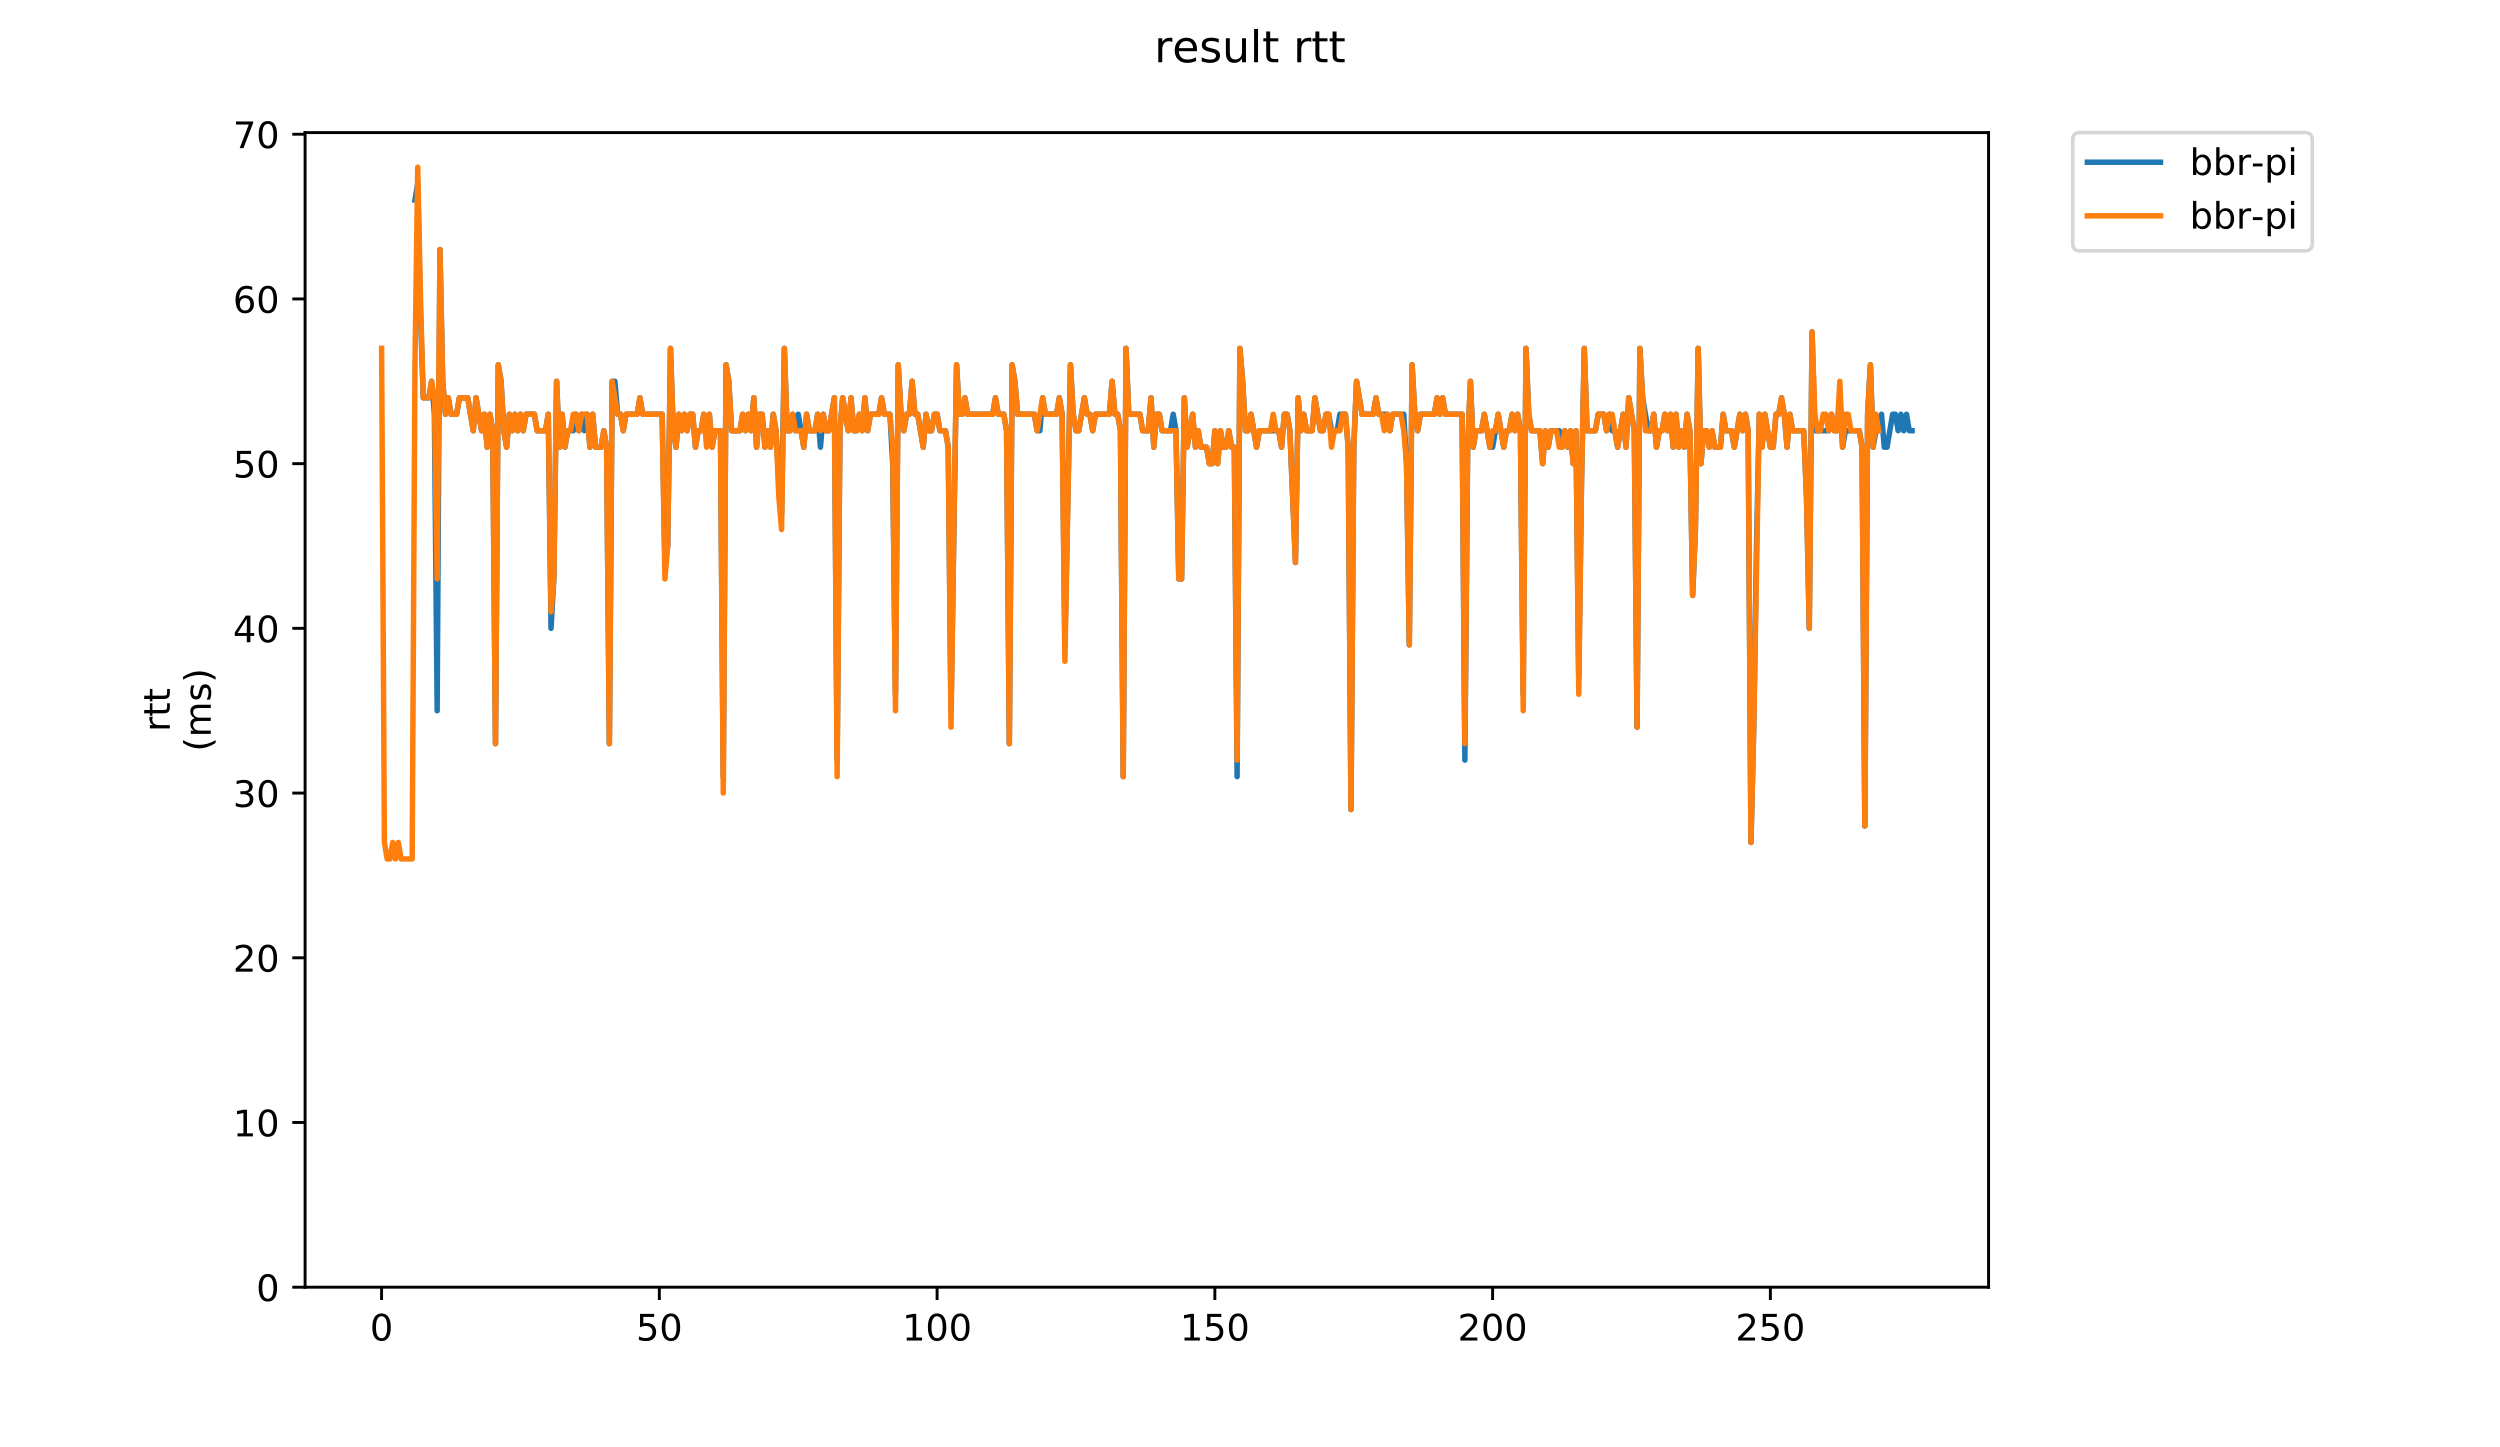 <?xml version="1.0" encoding="utf-8" standalone="no"?>
<!DOCTYPE svg PUBLIC "-//W3C//DTD SVG 1.1//EN"
  "http://www.w3.org/Graphics/SVG/1.1/DTD/svg11.dtd">
<!-- Created with matplotlib (https://matplotlib.org/) -->
<svg height="396pt" version="1.1" viewBox="0 0 684 396" width="684pt" xmlns="http://www.w3.org/2000/svg" xmlns:xlink="http://www.w3.org/1999/xlink">
 <defs>
  <style type="text/css">
*{stroke-linecap:butt;stroke-linejoin:round;}
  </style>
 </defs>
 <g id="figure_1">
  <g id="patch_1">
   <path d="M 0 396 
L 684 396 
L 684 0 
L 0 0 
z
" style="fill:#ffffff;"/>
  </g>
  <g id="axes_1">
   <g id="patch_2">
    <path d="M 83.472 352.174 
L 544.074 352.174 
L 544.074 36.278 
L 83.472 36.278 
z
" style="fill:#ffffff;"/>
   </g>
   <g id="matplotlib.axis_1">
    <g id="xtick_1">
     <g id="line2d_1">
      <defs>
       <path d="M 0 0 
L 0 3.5 
" id="m6224bf5587" style="stroke:#000000;stroke-width:0.8;"/>
      </defs>
      <g>
       <use style="stroke:#000000;stroke-width:0.8;" x="104.398" xlink:href="#m6224bf5587" y="352.174"/>
      </g>
     </g>
     <g id="text_1">
      <!-- 0 -->
      <defs>
       <path d="M 31.781 66.406 
Q 24.172 66.406 20.328 58.906 
Q 16.5 51.422 16.5 36.375 
Q 16.5 21.391 20.328 13.891 
Q 24.172 6.391 31.781 6.391 
Q 39.453 6.391 43.281 13.891 
Q 47.125 21.391 47.125 36.375 
Q 47.125 51.422 43.281 58.906 
Q 39.453 66.406 31.781 66.406 
z
M 31.781 74.219 
Q 44.047 74.219 50.516 64.516 
Q 56.984 54.828 56.984 36.375 
Q 56.984 17.969 50.516 8.266 
Q 44.047 -1.422 31.781 -1.422 
Q 19.531 -1.422 13.062 8.266 
Q 6.594 17.969 6.594 36.375 
Q 6.594 54.828 13.062 64.516 
Q 19.531 74.219 31.781 74.219 
z
" id="DejaVuSans-48"/>
      </defs>
      <g transform="translate(101.217 366.773)scale(0.1 -0.1)">
       <use xlink:href="#DejaVuSans-48"/>
      </g>
     </g>
    </g>
    <g id="xtick_2">
     <g id="line2d_2">
      <g>
       <use style="stroke:#000000;stroke-width:0.8;" x="180.393" xlink:href="#m6224bf5587" y="352.174"/>
      </g>
     </g>
     <g id="text_2">
      <!-- 50 -->
      <defs>
       <path d="M 10.797 72.906 
L 49.516 72.906 
L 49.516 64.594 
L 19.828 64.594 
L 19.828 46.734 
Q 21.969 47.469 24.109 47.828 
Q 26.266 48.188 28.422 48.188 
Q 40.625 48.188 47.75 41.5 
Q 54.891 34.812 54.891 23.391 
Q 54.891 11.625 47.562 5.094 
Q 40.234 -1.422 26.906 -1.422 
Q 22.312 -1.422 17.547 -0.641 
Q 12.797 0.141 7.719 1.703 
L 7.719 11.625 
Q 12.109 9.234 16.797 8.062 
Q 21.484 6.891 26.703 6.891 
Q 35.156 6.891 40.078 11.328 
Q 45.016 15.766 45.016 23.391 
Q 45.016 31 40.078 35.438 
Q 35.156 39.891 26.703 39.891 
Q 22.75 39.891 18.812 39.016 
Q 14.891 38.141 10.797 36.281 
z
" id="DejaVuSans-53"/>
      </defs>
      <g transform="translate(174.03 366.773)scale(0.1 -0.1)">
       <use xlink:href="#DejaVuSans-53"/>
       <use x="63.623" xlink:href="#DejaVuSans-48"/>
      </g>
     </g>
    </g>
    <g id="xtick_3">
     <g id="line2d_3">
      <g>
       <use style="stroke:#000000;stroke-width:0.8;" x="256.387" xlink:href="#m6224bf5587" y="352.174"/>
      </g>
     </g>
     <g id="text_3">
      <!-- 100 -->
      <defs>
       <path d="M 12.406 8.297 
L 28.516 8.297 
L 28.516 63.922 
L 10.984 60.406 
L 10.984 69.391 
L 28.422 72.906 
L 38.281 72.906 
L 38.281 8.297 
L 54.391 8.297 
L 54.391 0 
L 12.406 0 
z
" id="DejaVuSans-49"/>
      </defs>
      <g transform="translate(246.844 366.773)scale(0.1 -0.1)">
       <use xlink:href="#DejaVuSans-49"/>
       <use x="63.623" xlink:href="#DejaVuSans-48"/>
       <use x="127.246" xlink:href="#DejaVuSans-48"/>
      </g>
     </g>
    </g>
    <g id="xtick_4">
     <g id="line2d_4">
      <g>
       <use style="stroke:#000000;stroke-width:0.8;" x="332.382" xlink:href="#m6224bf5587" y="352.174"/>
      </g>
     </g>
     <g id="text_4">
      <!-- 150 -->
      <g transform="translate(322.838 366.773)scale(0.1 -0.1)">
       <use xlink:href="#DejaVuSans-49"/>
       <use x="63.623" xlink:href="#DejaVuSans-53"/>
       <use x="127.246" xlink:href="#DejaVuSans-48"/>
      </g>
     </g>
    </g>
    <g id="xtick_5">
     <g id="line2d_5">
      <g>
       <use style="stroke:#000000;stroke-width:0.8;" x="408.377" xlink:href="#m6224bf5587" y="352.174"/>
      </g>
     </g>
     <g id="text_5">
      <!-- 200 -->
      <defs>
       <path d="M 19.188 8.297 
L 53.609 8.297 
L 53.609 0 
L 7.328 0 
L 7.328 8.297 
Q 12.938 14.109 22.625 23.891 
Q 32.328 33.688 34.812 36.531 
Q 39.547 41.844 41.422 45.531 
Q 43.312 49.219 43.312 52.781 
Q 43.312 58.594 39.234 62.25 
Q 35.156 65.922 28.609 65.922 
Q 23.969 65.922 18.812 64.312 
Q 13.672 62.703 7.812 59.422 
L 7.812 69.391 
Q 13.766 71.781 18.938 73 
Q 24.125 74.219 28.422 74.219 
Q 39.75 74.219 46.484 68.547 
Q 53.219 62.891 53.219 53.422 
Q 53.219 48.922 51.531 44.891 
Q 49.859 40.875 45.406 35.406 
Q 44.188 33.984 37.641 27.219 
Q 31.109 20.453 19.188 8.297 
z
" id="DejaVuSans-50"/>
      </defs>
      <g transform="translate(398.833 366.773)scale(0.1 -0.1)">
       <use xlink:href="#DejaVuSans-50"/>
       <use x="63.623" xlink:href="#DejaVuSans-48"/>
       <use x="127.246" xlink:href="#DejaVuSans-48"/>
      </g>
     </g>
    </g>
    <g id="xtick_6">
     <g id="line2d_6">
      <g>
       <use style="stroke:#000000;stroke-width:0.8;" x="484.371" xlink:href="#m6224bf5587" y="352.174"/>
      </g>
     </g>
     <g id="text_6">
      <!-- 250 -->
      <g transform="translate(474.827 366.773)scale(0.1 -0.1)">
       <use xlink:href="#DejaVuSans-50"/>
       <use x="63.623" xlink:href="#DejaVuSans-53"/>
       <use x="127.246" xlink:href="#DejaVuSans-48"/>
      </g>
     </g>
    </g>
   </g>
   <g id="matplotlib.axis_2">
    <g id="ytick_1">
     <g id="line2d_7">
      <defs>
       <path d="M 0 0 
L -3.5 0 
" id="m5100a6bb8b" style="stroke:#000000;stroke-width:0.8;"/>
      </defs>
      <g>
       <use style="stroke:#000000;stroke-width:0.8;" x="83.472" xlink:href="#m5100a6bb8b" y="352.174"/>
      </g>
     </g>
     <g id="text_7">
      <!-- 0 -->
      <g transform="translate(70.11 355.973)scale(0.1 -0.1)">
       <use xlink:href="#DejaVuSans-48"/>
      </g>
     </g>
    </g>
    <g id="ytick_2">
     <g id="line2d_8">
      <g>
       <use style="stroke:#000000;stroke-width:0.8;" x="83.472" xlink:href="#m5100a6bb8b" y="307.11"/>
      </g>
     </g>
     <g id="text_8">
      <!-- 10 -->
      <g transform="translate(63.747 310.91)scale(0.1 -0.1)">
       <use xlink:href="#DejaVuSans-49"/>
       <use x="63.623" xlink:href="#DejaVuSans-48"/>
      </g>
     </g>
    </g>
    <g id="ytick_3">
     <g id="line2d_9">
      <g>
       <use style="stroke:#000000;stroke-width:0.8;" x="83.472" xlink:href="#m5100a6bb8b" y="262.047"/>
      </g>
     </g>
     <g id="text_9">
      <!-- 20 -->
      <g transform="translate(63.747 265.846)scale(0.1 -0.1)">
       <use xlink:href="#DejaVuSans-50"/>
       <use x="63.623" xlink:href="#DejaVuSans-48"/>
      </g>
     </g>
    </g>
    <g id="ytick_4">
     <g id="line2d_10">
      <g>
       <use style="stroke:#000000;stroke-width:0.8;" x="83.472" xlink:href="#m5100a6bb8b" y="216.983"/>
      </g>
     </g>
     <g id="text_10">
      <!-- 30 -->
      <defs>
       <path d="M 40.578 39.312 
Q 47.656 37.797 51.625 33 
Q 55.609 28.219 55.609 21.188 
Q 55.609 10.406 48.188 4.484 
Q 40.766 -1.422 27.094 -1.422 
Q 22.516 -1.422 17.656 -0.516 
Q 12.797 0.391 7.625 2.203 
L 7.625 11.719 
Q 11.719 9.328 16.594 8.109 
Q 21.484 6.891 26.812 6.891 
Q 36.078 6.891 40.938 10.547 
Q 45.797 14.203 45.797 21.188 
Q 45.797 27.641 41.281 31.266 
Q 36.766 34.906 28.719 34.906 
L 20.219 34.906 
L 20.219 43.016 
L 29.109 43.016 
Q 36.375 43.016 40.234 45.922 
Q 44.094 48.828 44.094 54.297 
Q 44.094 59.906 40.109 62.906 
Q 36.141 65.922 28.719 65.922 
Q 24.656 65.922 20.016 65.031 
Q 15.375 64.156 9.812 62.312 
L 9.812 71.094 
Q 15.438 72.656 20.344 73.438 
Q 25.25 74.219 29.594 74.219 
Q 40.828 74.219 47.359 69.109 
Q 53.906 64.016 53.906 55.328 
Q 53.906 49.266 50.438 45.094 
Q 46.969 40.922 40.578 39.312 
z
" id="DejaVuSans-51"/>
      </defs>
      <g transform="translate(63.747 220.782)scale(0.1 -0.1)">
       <use xlink:href="#DejaVuSans-51"/>
       <use x="63.623" xlink:href="#DejaVuSans-48"/>
      </g>
     </g>
    </g>
    <g id="ytick_5">
     <g id="line2d_11">
      <g>
       <use style="stroke:#000000;stroke-width:0.8;" x="83.472" xlink:href="#m5100a6bb8b" y="171.919"/>
      </g>
     </g>
     <g id="text_11">
      <!-- 40 -->
      <defs>
       <path d="M 37.797 64.312 
L 12.891 25.391 
L 37.797 25.391 
z
M 35.203 72.906 
L 47.609 72.906 
L 47.609 25.391 
L 58.016 25.391 
L 58.016 17.188 
L 47.609 17.188 
L 47.609 0 
L 37.797 0 
L 37.797 17.188 
L 4.891 17.188 
L 4.891 26.703 
z
" id="DejaVuSans-52"/>
      </defs>
      <g transform="translate(63.747 175.719)scale(0.1 -0.1)">
       <use xlink:href="#DejaVuSans-52"/>
       <use x="63.623" xlink:href="#DejaVuSans-48"/>
      </g>
     </g>
    </g>
    <g id="ytick_6">
     <g id="line2d_12">
      <g>
       <use style="stroke:#000000;stroke-width:0.8;" x="83.472" xlink:href="#m5100a6bb8b" y="126.856"/>
      </g>
     </g>
     <g id="text_12">
      <!-- 50 -->
      <g transform="translate(63.747 130.655)scale(0.1 -0.1)">
       <use xlink:href="#DejaVuSans-53"/>
       <use x="63.623" xlink:href="#DejaVuSans-48"/>
      </g>
     </g>
    </g>
    <g id="ytick_7">
     <g id="line2d_13">
      <g>
       <use style="stroke:#000000;stroke-width:0.8;" x="83.472" xlink:href="#m5100a6bb8b" y="81.792"/>
      </g>
     </g>
     <g id="text_13">
      <!-- 60 -->
      <defs>
       <path d="M 33.016 40.375 
Q 26.375 40.375 22.484 35.828 
Q 18.609 31.297 18.609 23.391 
Q 18.609 15.531 22.484 10.953 
Q 26.375 6.391 33.016 6.391 
Q 39.656 6.391 43.531 10.953 
Q 47.406 15.531 47.406 23.391 
Q 47.406 31.297 43.531 35.828 
Q 39.656 40.375 33.016 40.375 
z
M 52.594 71.297 
L 52.594 62.312 
Q 48.875 64.062 45.094 64.984 
Q 41.312 65.922 37.594 65.922 
Q 27.828 65.922 22.672 59.328 
Q 17.531 52.734 16.797 39.406 
Q 19.672 43.656 24.016 45.922 
Q 28.375 48.188 33.594 48.188 
Q 44.578 48.188 50.953 41.516 
Q 57.328 34.859 57.328 23.391 
Q 57.328 12.156 50.688 5.359 
Q 44.047 -1.422 33.016 -1.422 
Q 20.359 -1.422 13.672 8.266 
Q 6.984 17.969 6.984 36.375 
Q 6.984 53.656 15.188 63.938 
Q 23.391 74.219 37.203 74.219 
Q 40.922 74.219 44.703 73.484 
Q 48.484 72.75 52.594 71.297 
z
" id="DejaVuSans-54"/>
      </defs>
      <g transform="translate(63.747 85.591)scale(0.1 -0.1)">
       <use xlink:href="#DejaVuSans-54"/>
       <use x="63.623" xlink:href="#DejaVuSans-48"/>
      </g>
     </g>
    </g>
    <g id="ytick_8">
     <g id="line2d_14">
      <g>
       <use style="stroke:#000000;stroke-width:0.8;" x="83.472" xlink:href="#m5100a6bb8b" y="36.728"/>
      </g>
     </g>
     <g id="text_14">
      <!-- 70 -->
      <defs>
       <path d="M 8.203 72.906 
L 55.078 72.906 
L 55.078 68.703 
L 28.609 0 
L 18.312 0 
L 43.219 64.594 
L 8.203 64.594 
z
" id="DejaVuSans-55"/>
      </defs>
      <g transform="translate(63.747 40.527)scale(0.1 -0.1)">
       <use xlink:href="#DejaVuSans-55"/>
       <use x="63.623" xlink:href="#DejaVuSans-48"/>
      </g>
     </g>
    </g>
    <g id="text_15">
     <!-- rtt -->
     <defs>
      <path d="M 41.109 46.297 
Q 39.594 47.172 37.812 47.578 
Q 36.031 48 33.891 48 
Q 26.266 48 22.188 43.047 
Q 18.109 38.094 18.109 28.812 
L 18.109 0 
L 9.078 0 
L 9.078 54.688 
L 18.109 54.688 
L 18.109 46.188 
Q 20.953 51.172 25.484 53.578 
Q 30.031 56 36.531 56 
Q 37.453 56 38.578 55.875 
Q 39.703 55.766 41.062 55.516 
z
" id="DejaVuSans-114"/>
      <path d="M 18.312 70.219 
L 18.312 54.688 
L 36.812 54.688 
L 36.812 47.703 
L 18.312 47.703 
L 18.312 18.016 
Q 18.312 11.328 20.141 9.422 
Q 21.969 7.516 27.594 7.516 
L 36.812 7.516 
L 36.812 0 
L 27.594 0 
Q 17.188 0 13.234 3.875 
Q 9.281 7.766 9.281 18.016 
L 9.281 47.703 
L 2.688 47.703 
L 2.688 54.688 
L 9.281 54.688 
L 9.281 70.219 
z
" id="DejaVuSans-116"/>
     </defs>
     <g transform="translate(46.47 200.202)rotate(-90)scale(0.1 -0.1)">
      <use xlink:href="#DejaVuSans-114"/>
      <use x="41.113" xlink:href="#DejaVuSans-116"/>
      <use x="80.322" xlink:href="#DejaVuSans-116"/>
     </g>
     <!-- (ms) -->
     <defs>
      <path d="M 31 75.875 
Q 24.469 64.656 21.281 53.656 
Q 18.109 42.672 18.109 31.391 
Q 18.109 20.125 21.312 9.062 
Q 24.516 -2 31 -13.188 
L 23.188 -13.188 
Q 15.875 -1.703 12.234 9.375 
Q 8.594 20.453 8.594 31.391 
Q 8.594 42.281 12.203 53.312 
Q 15.828 64.359 23.188 75.875 
z
" id="DejaVuSans-40"/>
      <path d="M 52 44.188 
Q 55.375 50.25 60.062 53.125 
Q 64.75 56 71.094 56 
Q 79.641 56 84.281 50.016 
Q 88.922 44.047 88.922 33.016 
L 88.922 0 
L 79.891 0 
L 79.891 32.719 
Q 79.891 40.578 77.094 44.375 
Q 74.312 48.188 68.609 48.188 
Q 61.625 48.188 57.562 43.547 
Q 53.516 38.922 53.516 30.906 
L 53.516 0 
L 44.484 0 
L 44.484 32.719 
Q 44.484 40.625 41.703 44.406 
Q 38.922 48.188 33.109 48.188 
Q 26.219 48.188 22.156 43.531 
Q 18.109 38.875 18.109 30.906 
L 18.109 0 
L 9.078 0 
L 9.078 54.688 
L 18.109 54.688 
L 18.109 46.188 
Q 21.188 51.219 25.484 53.609 
Q 29.781 56 35.688 56 
Q 41.656 56 45.828 52.969 
Q 50 49.953 52 44.188 
z
" id="DejaVuSans-109"/>
      <path d="M 44.281 53.078 
L 44.281 44.578 
Q 40.484 46.531 36.375 47.5 
Q 32.281 48.484 27.875 48.484 
Q 21.188 48.484 17.844 46.438 
Q 14.5 44.391 14.5 40.281 
Q 14.5 37.156 16.891 35.375 
Q 19.281 33.594 26.516 31.984 
L 29.594 31.297 
Q 39.156 29.25 43.188 25.516 
Q 47.219 21.781 47.219 15.094 
Q 47.219 7.469 41.188 3.016 
Q 35.156 -1.422 24.609 -1.422 
Q 20.219 -1.422 15.453 -0.562 
Q 10.688 0.297 5.422 2 
L 5.422 11.281 
Q 10.406 8.688 15.234 7.391 
Q 20.062 6.109 24.812 6.109 
Q 31.156 6.109 34.562 8.281 
Q 37.984 10.453 37.984 14.406 
Q 37.984 18.062 35.516 20.016 
Q 33.062 21.969 24.703 23.781 
L 21.578 24.516 
Q 13.234 26.266 9.516 29.906 
Q 5.812 33.547 5.812 39.891 
Q 5.812 47.609 11.281 51.797 
Q 16.75 56 26.812 56 
Q 31.781 56 36.172 55.266 
Q 40.578 54.547 44.281 53.078 
z
" id="DejaVuSans-115"/>
      <path d="M 8.016 75.875 
L 15.828 75.875 
Q 23.141 64.359 26.781 53.312 
Q 30.422 42.281 30.422 31.391 
Q 30.422 20.453 26.781 9.375 
Q 23.141 -1.703 15.828 -13.188 
L 8.016 -13.188 
Q 14.5 -2 17.703 9.062 
Q 20.906 20.125 20.906 31.391 
Q 20.906 42.672 17.703 53.656 
Q 14.5 64.656 8.016 75.875 
z
" id="DejaVuSans-41"/>
     </defs>
     <g transform="translate(57.668 205.602)rotate(-90)scale(0.1 -0.1)">
      <use xlink:href="#DejaVuSans-40"/>
      <use x="39.014" xlink:href="#DejaVuSans-109"/>
      <use x="136.426" xlink:href="#DejaVuSans-115"/>
      <use x="188.525" xlink:href="#DejaVuSans-41"/>
     </g>
    </g>
   </g>
   <g id="line2d_15">
    <path clip-path="url(#p436666f9e4)" d="M 113.527 54.754 
L 114.287 50.247 
L 115.047 86.298 
L 115.806 108.83 
L 117.326 108.83 
L 118.086 104.324 
L 118.846 113.336 
L 119.606 194.451 
L 120.366 68.273 
L 121.126 104.324 
L 121.886 113.336 
L 122.646 108.83 
L 123.406 113.336 
L 124.926 113.336 
L 125.686 108.83 
L 127.966 108.83 
L 129.485 117.843 
L 130.245 108.83 
L 131.765 117.843 
L 132.525 113.336 
L 133.285 122.349 
L 134.045 113.336 
L 134.805 117.843 
L 135.565 203.464 
L 136.325 99.817 
L 137.085 104.324 
L 137.845 117.843 
L 138.605 122.349 
L 139.365 113.336 
L 140.125 117.843 
L 140.885 113.336 
L 141.645 117.843 
L 142.405 113.336 
L 143.165 117.843 
L 143.924 113.336 
L 146.204 113.336 
L 146.964 117.843 
L 149.244 117.843 
L 150.004 113.336 
L 150.764 171.919 
L 151.524 158.4 
L 152.284 104.324 
L 153.044 122.349 
L 153.804 113.336 
L 154.564 122.349 
L 155.324 117.843 
L 156.844 117.843 
L 157.603 113.336 
L 158.363 117.843 
L 159.123 113.336 
L 159.883 117.843 
L 160.643 113.336 
L 161.403 122.349 
L 162.163 113.336 
L 162.923 122.349 
L 164.443 122.349 
L 165.203 117.843 
L 165.963 122.349 
L 166.723 203.464 
L 167.483 104.324 
L 168.243 104.324 
L 169.003 113.336 
L 169.763 113.336 
L 170.523 117.843 
L 171.283 113.336 
L 174.322 113.336 
L 175.082 108.83 
L 175.842 113.336 
L 181.162 113.336 
L 181.922 153.894 
L 182.682 149.387 
L 183.442 95.311 
L 184.202 117.843 
L 184.962 122.349 
L 185.721 113.336 
L 186.481 117.843 
L 187.241 113.336 
L 188.001 117.843 
L 188.761 113.336 
L 189.521 113.336 
L 190.281 122.349 
L 191.041 117.843 
L 191.801 117.843 
L 192.561 113.336 
L 193.321 117.843 
L 194.081 113.336 
L 194.841 122.349 
L 195.601 117.843 
L 197.121 117.843 
L 197.881 212.477 
L 198.641 99.817 
L 199.401 104.324 
L 200.16 117.843 
L 202.44 117.843 
L 203.2 113.336 
L 203.96 117.843 
L 204.72 113.336 
L 205.48 117.843 
L 206.24 108.83 
L 207 122.349 
L 207.76 113.336 
L 208.52 113.336 
L 209.28 122.349 
L 210.04 117.843 
L 210.8 122.349 
L 211.56 113.336 
L 212.32 117.843 
L 213.08 131.362 
L 213.839 140.375 
L 214.599 95.311 
L 215.359 117.843 
L 216.119 117.843 
L 216.879 113.336 
L 217.639 117.843 
L 218.399 113.336 
L 219.919 122.349 
L 220.679 113.336 
L 221.439 117.843 
L 222.959 117.843 
L 223.719 113.336 
L 224.479 122.349 
L 225.239 113.336 
L 225.999 117.843 
L 226.759 117.843 
L 228.278 108.83 
L 229.038 207.97 
L 229.798 117.843 
L 230.558 108.83 
L 232.078 117.843 
L 232.838 108.83 
L 233.598 117.843 
L 234.358 117.843 
L 235.118 113.336 
L 235.878 117.843 
L 236.638 108.83 
L 237.398 117.843 
L 238.158 113.336 
L 240.438 113.336 
L 241.198 108.83 
L 241.957 113.336 
L 243.477 113.336 
L 244.237 126.856 
L 244.997 189.945 
L 245.757 99.817 
L 246.517 113.336 
L 247.277 117.843 
L 248.037 113.336 
L 248.797 113.336 
L 249.557 104.324 
L 250.317 113.336 
L 251.077 113.336 
L 252.597 122.349 
L 253.357 113.336 
L 254.117 117.843 
L 254.877 117.843 
L 255.637 113.336 
L 256.396 113.336 
L 257.156 117.843 
L 258.676 117.843 
L 259.436 122.349 
L 260.196 194.451 
L 261.716 99.817 
L 262.476 113.336 
L 263.236 113.336 
L 263.996 108.83 
L 264.756 113.336 
L 271.595 113.336 
L 272.355 108.83 
L 273.115 113.336 
L 274.635 113.336 
L 275.395 117.843 
L 276.155 203.464 
L 276.915 99.817 
L 277.675 104.324 
L 278.435 113.336 
L 282.995 113.336 
L 283.755 117.843 
L 284.514 117.843 
L 285.274 108.83 
L 286.034 113.336 
L 289.074 113.336 
L 289.834 108.83 
L 290.594 113.336 
L 291.354 176.426 
L 292.874 99.817 
L 293.634 113.336 
L 294.394 117.843 
L 295.154 117.843 
L 296.674 108.83 
L 297.434 113.336 
L 298.193 113.336 
L 298.953 117.843 
L 299.713 113.336 
L 303.513 113.336 
L 304.273 104.324 
L 305.033 113.336 
L 305.793 113.336 
L 306.553 117.843 
L 307.313 212.477 
L 308.073 95.311 
L 308.833 113.336 
L 311.873 113.336 
L 312.632 117.843 
L 314.152 117.843 
L 314.912 108.83 
L 315.672 122.349 
L 316.432 113.336 
L 317.192 113.336 
L 317.952 117.843 
L 320.232 117.843 
L 320.992 113.336 
L 321.752 117.843 
L 322.512 158.4 
L 323.272 158.4 
L 324.032 108.83 
L 324.792 122.349 
L 326.311 113.336 
L 327.071 122.349 
L 327.831 117.843 
L 328.591 122.349 
L 330.111 122.349 
L 330.871 126.856 
L 331.631 126.856 
L 332.391 117.843 
L 333.151 126.856 
L 333.911 117.843 
L 334.671 122.349 
L 335.431 122.349 
L 336.191 117.843 
L 336.951 122.349 
L 337.711 122.349 
L 338.471 212.477 
L 339.231 95.311 
L 339.99 104.324 
L 340.75 117.843 
L 341.51 117.843 
L 342.27 113.336 
L 343.79 122.349 
L 344.55 117.843 
L 349.87 117.843 
L 350.63 122.349 
L 351.39 113.336 
L 352.15 113.336 
L 352.91 117.843 
L 354.429 153.894 
L 355.189 108.83 
L 355.949 117.843 
L 356.709 113.336 
L 357.469 117.843 
L 358.989 117.843 
L 359.749 108.83 
L 361.269 117.843 
L 362.029 117.843 
L 362.789 113.336 
L 363.549 113.336 
L 364.309 117.843 
L 365.829 117.843 
L 366.589 113.336 
L 368.108 113.336 
L 368.868 122.349 
L 369.628 221.489 
L 370.388 122.349 
L 371.148 104.324 
L 372.668 113.336 
L 375.708 113.336 
L 376.468 108.83 
L 377.228 113.336 
L 379.508 113.336 
L 380.268 117.843 
L 381.028 113.336 
L 384.067 113.336 
L 384.827 126.856 
L 385.587 176.426 
L 386.347 99.817 
L 387.107 113.336 
L 387.867 117.843 
L 388.627 113.336 
L 392.427 113.336 
L 393.187 108.83 
L 393.947 113.336 
L 394.707 108.83 
L 395.467 113.336 
L 400.026 113.336 
L 400.786 207.97 
L 401.546 122.349 
L 402.306 104.324 
L 403.066 122.349 
L 403.826 117.843 
L 405.346 117.843 
L 406.106 113.336 
L 407.626 122.349 
L 408.386 122.349 
L 409.906 113.336 
L 411.425 122.349 
L 412.185 117.843 
L 412.945 117.843 
L 413.705 113.336 
L 414.465 117.843 
L 415.225 113.336 
L 415.985 117.843 
L 416.745 189.945 
L 417.505 95.311 
L 418.265 113.336 
L 419.025 117.843 
L 421.305 117.843 
L 422.065 126.856 
L 422.825 117.843 
L 423.585 122.349 
L 424.344 117.843 
L 426.624 117.843 
L 427.384 122.349 
L 428.144 117.843 
L 428.904 122.349 
L 429.664 117.843 
L 430.424 126.856 
L 431.184 117.843 
L 431.944 185.438 
L 432.704 131.362 
L 433.464 95.311 
L 434.224 117.843 
L 436.504 117.843 
L 437.264 113.336 
L 438.783 113.336 
L 439.543 117.843 
L 440.303 113.336 
L 441.063 117.843 
L 441.823 117.843 
L 442.583 122.349 
L 444.103 113.336 
L 444.863 122.349 
L 445.623 108.83 
L 447.143 117.843 
L 447.903 198.958 
L 448.663 95.311 
L 449.423 108.83 
L 450.943 117.843 
L 451.703 117.843 
L 452.462 113.336 
L 453.222 122.349 
L 453.982 117.843 
L 454.742 117.843 
L 455.502 113.336 
L 456.262 117.843 
L 457.022 113.336 
L 457.782 122.349 
L 458.542 113.336 
L 459.302 122.349 
L 460.062 117.843 
L 460.822 122.349 
L 461.582 113.336 
L 462.342 117.843 
L 463.102 162.907 
L 463.862 144.881 
L 464.622 95.311 
L 465.382 126.856 
L 466.142 117.843 
L 466.901 117.843 
L 467.661 122.349 
L 468.421 117.843 
L 469.181 122.349 
L 470.701 122.349 
L 471.461 113.336 
L 472.221 117.843 
L 473.741 117.843 
L 474.501 122.349 
L 476.021 113.336 
L 476.781 117.843 
L 477.541 113.336 
L 478.301 117.843 
L 479.061 230.502 
L 479.821 198.958 
L 480.58 149.387 
L 481.34 113.336 
L 482.1 122.349 
L 482.86 113.336 
L 484.38 122.349 
L 485.14 122.349 
L 485.9 113.336 
L 486.66 113.336 
L 487.42 108.83 
L 488.18 113.336 
L 488.94 122.349 
L 489.7 113.336 
L 490.46 117.843 
L 493.5 117.843 
L 494.26 135.868 
L 495.019 171.919 
L 495.779 90.805 
L 496.539 117.843 
L 500.339 117.843 
L 501.099 113.336 
L 501.859 117.843 
L 502.619 117.843 
L 503.379 108.83 
L 504.139 122.349 
L 504.899 117.843 
L 508.698 117.843 
L 509.458 122.349 
L 510.218 225.996 
L 510.978 113.336 
L 511.738 99.817 
L 512.498 122.349 
L 513.258 117.843 
L 514.018 117.843 
L 514.778 113.336 
L 515.538 122.349 
L 516.298 122.349 
L 517.818 113.336 
L 518.578 113.336 
L 519.338 117.843 
L 520.098 113.336 
L 520.858 117.843 
L 521.618 113.336 
L 522.378 117.843 
L 523.137 117.843 
L 523.137 117.843 
" style="fill:none;stroke:#1f77b4;stroke-linecap:square;stroke-width:1.5;"/>
   </g>
   <g id="line2d_16">
    <path clip-path="url(#p436666f9e4)" d="M 104.409 95.311 
L 105.169 230.502 
L 105.929 235.009 
L 106.689 235.009 
L 107.449 230.502 
L 108.209 235.009 
L 108.968 230.502 
L 109.728 235.009 
L 112.768 235.009 
L 113.528 99.817 
L 114.288 45.741 
L 115.048 81.792 
L 115.808 108.83 
L 117.328 108.83 
L 118.088 104.324 
L 118.848 108.83 
L 119.608 158.4 
L 120.368 68.273 
L 121.128 104.324 
L 121.888 113.336 
L 122.647 108.83 
L 123.407 113.336 
L 124.927 113.336 
L 125.687 108.83 
L 127.967 108.83 
L 129.487 117.843 
L 130.247 108.83 
L 131.767 117.843 
L 132.527 113.336 
L 133.287 122.349 
L 134.047 113.336 
L 134.807 117.843 
L 135.567 203.464 
L 136.327 99.817 
L 137.086 104.324 
L 137.846 117.843 
L 138.606 122.349 
L 139.366 113.336 
L 140.126 117.843 
L 140.886 113.336 
L 141.646 117.843 
L 142.406 113.336 
L 143.166 117.843 
L 143.926 113.336 
L 146.206 113.336 
L 146.966 117.843 
L 149.246 117.843 
L 150.006 113.336 
L 150.765 167.413 
L 151.525 158.4 
L 152.285 104.324 
L 153.045 122.349 
L 153.805 113.336 
L 154.565 122.349 
L 155.325 117.843 
L 156.085 117.843 
L 156.845 113.336 
L 157.605 113.336 
L 158.365 117.843 
L 159.125 113.336 
L 160.645 113.336 
L 161.405 122.349 
L 162.165 113.336 
L 162.925 122.349 
L 164.445 122.349 
L 165.204 117.843 
L 165.964 122.349 
L 166.724 203.464 
L 167.484 104.324 
L 169.004 113.336 
L 169.764 113.336 
L 170.524 117.843 
L 171.284 113.336 
L 174.324 113.336 
L 175.084 108.83 
L 175.844 113.336 
L 181.163 113.336 
L 181.923 158.4 
L 182.683 149.387 
L 183.443 95.311 
L 184.203 117.843 
L 184.963 122.349 
L 185.723 113.336 
L 186.483 117.843 
L 187.243 113.336 
L 188.003 117.843 
L 188.763 113.336 
L 189.523 113.336 
L 190.283 122.349 
L 191.043 117.843 
L 191.803 117.843 
L 192.563 113.336 
L 193.322 122.349 
L 194.082 113.336 
L 194.842 122.349 
L 195.602 117.843 
L 197.122 117.843 
L 197.882 216.983 
L 198.642 99.817 
L 199.402 104.324 
L 200.162 117.843 
L 202.442 117.843 
L 203.202 113.336 
L 203.962 117.843 
L 204.722 113.336 
L 205.482 117.843 
L 206.242 108.83 
L 207.001 122.349 
L 207.761 113.336 
L 208.521 113.336 
L 209.281 122.349 
L 210.041 117.843 
L 210.801 122.349 
L 211.561 113.336 
L 212.321 117.843 
L 213.081 135.868 
L 213.841 144.881 
L 214.601 95.311 
L 215.361 117.843 
L 216.121 117.843 
L 216.881 113.336 
L 217.641 117.843 
L 219.161 117.843 
L 219.921 122.349 
L 220.681 113.336 
L 221.44 117.843 
L 222.96 117.843 
L 223.72 113.336 
L 224.48 117.843 
L 225.24 113.336 
L 226 117.843 
L 226.76 117.843 
L 228.28 108.83 
L 229.04 212.477 
L 229.8 117.843 
L 230.56 108.83 
L 232.08 117.843 
L 232.84 108.83 
L 233.6 117.843 
L 234.36 117.843 
L 235.119 113.336 
L 235.879 117.843 
L 236.639 108.83 
L 237.399 117.843 
L 238.159 113.336 
L 240.439 113.336 
L 241.199 108.83 
L 241.959 113.336 
L 243.479 113.336 
L 244.239 122.349 
L 244.999 194.451 
L 245.759 99.817 
L 246.519 113.336 
L 247.279 117.843 
L 248.039 113.336 
L 248.799 113.336 
L 249.558 104.324 
L 250.318 113.336 
L 251.078 113.336 
L 252.598 122.349 
L 253.358 113.336 
L 254.118 117.843 
L 254.878 117.843 
L 255.638 113.336 
L 256.398 113.336 
L 257.158 117.843 
L 258.678 117.843 
L 259.438 122.349 
L 260.198 198.958 
L 260.958 144.881 
L 261.718 99.817 
L 262.478 113.336 
L 263.237 113.336 
L 263.997 108.83 
L 264.757 113.336 
L 271.597 113.336 
L 272.357 108.83 
L 273.117 113.336 
L 274.637 113.336 
L 275.397 117.843 
L 276.157 203.464 
L 276.917 99.817 
L 277.676 104.324 
L 278.436 113.336 
L 282.996 113.336 
L 283.756 117.843 
L 285.276 108.83 
L 286.036 113.336 
L 289.076 113.336 
L 289.836 108.83 
L 290.596 113.336 
L 291.355 180.932 
L 292.875 99.817 
L 293.635 113.336 
L 294.395 117.843 
L 295.155 117.843 
L 296.675 108.83 
L 297.435 113.336 
L 298.195 113.336 
L 298.955 117.843 
L 299.715 113.336 
L 303.515 113.336 
L 304.275 104.324 
L 305.035 113.336 
L 305.794 113.336 
L 306.554 117.843 
L 307.314 212.477 
L 308.074 95.311 
L 308.834 113.336 
L 311.874 113.336 
L 312.634 117.843 
L 314.154 117.843 
L 314.914 108.83 
L 315.674 122.349 
L 316.434 113.336 
L 317.194 113.336 
L 317.954 117.843 
L 321.753 117.843 
L 322.513 158.4 
L 323.273 158.4 
L 324.033 108.83 
L 324.793 122.349 
L 326.313 113.336 
L 327.073 122.349 
L 327.833 117.843 
L 328.593 122.349 
L 330.113 122.349 
L 330.873 126.856 
L 331.633 126.856 
L 332.393 117.843 
L 333.153 126.856 
L 333.912 117.843 
L 334.672 122.349 
L 335.432 122.349 
L 336.192 117.843 
L 336.952 122.349 
L 337.712 122.349 
L 338.472 207.97 
L 339.232 95.311 
L 339.992 104.324 
L 340.752 117.843 
L 341.512 117.843 
L 342.272 113.336 
L 343.792 122.349 
L 344.552 117.843 
L 347.591 117.843 
L 348.351 113.336 
L 349.111 117.843 
L 349.871 117.843 
L 350.631 122.349 
L 351.391 113.336 
L 352.151 113.336 
L 352.911 117.843 
L 354.431 153.894 
L 355.191 108.83 
L 355.951 117.843 
L 356.711 113.336 
L 357.471 117.843 
L 358.991 117.843 
L 359.751 108.83 
L 361.271 117.843 
L 362.03 117.843 
L 362.79 113.336 
L 363.55 113.336 
L 364.31 122.349 
L 365.07 117.843 
L 366.59 117.843 
L 367.35 113.336 
L 368.11 113.336 
L 368.87 122.349 
L 369.63 221.489 
L 370.39 122.349 
L 371.15 104.324 
L 372.67 113.336 
L 375.709 113.336 
L 376.469 108.83 
L 377.229 113.336 
L 377.989 113.336 
L 378.749 117.843 
L 379.509 113.336 
L 380.269 117.843 
L 381.029 113.336 
L 383.309 113.336 
L 384.069 117.843 
L 384.829 126.856 
L 385.589 176.426 
L 386.349 99.817 
L 387.109 113.336 
L 387.869 117.843 
L 388.629 113.336 
L 392.428 113.336 
L 393.188 108.83 
L 393.948 113.336 
L 394.708 108.83 
L 395.468 113.336 
L 400.028 113.336 
L 400.788 203.464 
L 401.548 122.349 
L 402.308 104.324 
L 403.068 122.349 
L 403.827 117.843 
L 405.347 117.843 
L 406.107 113.336 
L 407.627 122.349 
L 408.387 117.843 
L 409.147 117.843 
L 409.907 113.336 
L 411.427 122.349 
L 412.187 117.843 
L 412.947 117.843 
L 413.707 113.336 
L 414.467 117.843 
L 415.227 113.336 
L 415.987 117.843 
L 416.747 194.451 
L 417.507 95.311 
L 418.266 113.336 
L 419.026 117.843 
L 421.306 117.843 
L 422.066 126.856 
L 422.826 117.843 
L 423.586 122.349 
L 424.346 117.843 
L 425.866 117.843 
L 426.626 122.349 
L 427.386 122.349 
L 428.146 117.843 
L 428.906 122.349 
L 429.666 117.843 
L 430.426 126.856 
L 431.186 117.843 
L 431.945 189.945 
L 432.705 131.362 
L 433.465 95.311 
L 434.225 117.843 
L 436.505 117.843 
L 437.265 113.336 
L 438.785 113.336 
L 439.545 117.843 
L 440.305 113.336 
L 441.065 113.336 
L 442.585 122.349 
L 444.105 113.336 
L 444.865 122.349 
L 445.625 108.83 
L 447.144 117.843 
L 447.904 198.958 
L 448.664 95.311 
L 449.424 108.83 
L 450.184 117.843 
L 451.704 117.843 
L 452.464 113.336 
L 453.224 122.349 
L 453.984 117.843 
L 454.744 117.843 
L 455.504 113.336 
L 456.264 117.843 
L 457.024 113.336 
L 457.784 122.349 
L 458.544 113.336 
L 459.304 122.349 
L 460.063 117.843 
L 460.823 122.349 
L 461.583 113.336 
L 462.343 117.843 
L 463.103 162.907 
L 463.863 144.881 
L 464.623 95.311 
L 465.383 126.856 
L 466.143 117.843 
L 466.903 117.843 
L 467.663 122.349 
L 468.423 117.843 
L 469.183 122.349 
L 470.703 122.349 
L 471.463 113.336 
L 472.223 117.843 
L 473.743 117.843 
L 474.502 122.349 
L 476.022 113.336 
L 476.782 117.843 
L 477.542 113.336 
L 478.302 117.843 
L 479.062 230.502 
L 479.822 198.958 
L 481.342 113.336 
L 482.102 122.349 
L 482.862 113.336 
L 484.382 122.349 
L 485.142 122.349 
L 485.902 113.336 
L 486.662 113.336 
L 487.422 108.83 
L 488.181 113.336 
L 488.941 122.349 
L 489.701 113.336 
L 490.461 117.843 
L 493.501 117.843 
L 494.261 135.868 
L 495.021 171.919 
L 495.781 90.805 
L 496.541 113.336 
L 497.301 117.843 
L 498.061 117.843 
L 498.821 113.336 
L 499.581 113.336 
L 500.341 117.843 
L 501.101 113.336 
L 501.861 117.843 
L 502.62 117.843 
L 503.38 104.324 
L 504.14 122.349 
L 504.9 113.336 
L 505.66 113.336 
L 506.42 117.843 
L 508.7 117.843 
L 509.46 122.349 
L 510.22 225.996 
L 510.98 113.336 
L 511.74 99.817 
L 512.5 122.349 
L 513.26 113.336 
L 514.02 117.843 
L 514.02 117.843 
" style="fill:none;stroke:#ff7f0e;stroke-linecap:square;stroke-width:1.5;"/>
   </g>
   <g id="patch_3">
    <path d="M 83.472 352.174 
L 83.472 36.278 
" style="fill:none;stroke:#000000;stroke-linecap:square;stroke-linejoin:miter;stroke-width:0.8;"/>
   </g>
   <g id="patch_4">
    <path d="M 544.074 352.174 
L 544.074 36.278 
" style="fill:none;stroke:#000000;stroke-linecap:square;stroke-linejoin:miter;stroke-width:0.8;"/>
   </g>
   <g id="patch_5">
    <path d="M 83.472 352.174 
L 544.074 352.174 
" style="fill:none;stroke:#000000;stroke-linecap:square;stroke-linejoin:miter;stroke-width:0.8;"/>
   </g>
   <g id="patch_6">
    <path d="M 83.472 36.278 
L 544.074 36.278 
" style="fill:none;stroke:#000000;stroke-linecap:square;stroke-linejoin:miter;stroke-width:0.8;"/>
   </g>
   <g id="legend_1">
    <g id="patch_7">
     <path d="M 569.104 68.634 
L 630.637 68.634 
Q 632.637 68.634 632.637 66.634 
L 632.637 38.278 
Q 632.637 36.278 630.637 36.278 
L 569.104 36.278 
Q 567.104 36.278 567.104 38.278 
L 567.104 66.634 
Q 567.104 68.634 569.104 68.634 
z
" style="fill:#ffffff;opacity:0.8;stroke:#cccccc;stroke-linejoin:miter;"/>
    </g>
    <g id="line2d_17">
     <path d="M 571.104 44.376 
L 591.104 44.376 
" style="fill:none;stroke:#1f77b4;stroke-linecap:square;stroke-width:1.5;"/>
    </g>
    <g id="line2d_18"/>
    <g id="text_16">
     <!-- bbr-pi -->
     <defs>
      <path d="M 48.688 27.297 
Q 48.688 37.203 44.609 42.844 
Q 40.531 48.484 33.406 48.484 
Q 26.266 48.484 22.188 42.844 
Q 18.109 37.203 18.109 27.297 
Q 18.109 17.391 22.188 11.75 
Q 26.266 6.109 33.406 6.109 
Q 40.531 6.109 44.609 11.75 
Q 48.688 17.391 48.688 27.297 
z
M 18.109 46.391 
Q 20.953 51.266 25.266 53.625 
Q 29.594 56 35.594 56 
Q 45.562 56 51.781 48.094 
Q 58.016 40.188 58.016 27.297 
Q 58.016 14.406 51.781 6.484 
Q 45.562 -1.422 35.594 -1.422 
Q 29.594 -1.422 25.266 0.953 
Q 20.953 3.328 18.109 8.203 
L 18.109 0 
L 9.078 0 
L 9.078 75.984 
L 18.109 75.984 
z
" id="DejaVuSans-98"/>
      <path d="M 4.891 31.391 
L 31.203 31.391 
L 31.203 23.391 
L 4.891 23.391 
z
" id="DejaVuSans-45"/>
      <path d="M 18.109 8.203 
L 18.109 -20.797 
L 9.078 -20.797 
L 9.078 54.688 
L 18.109 54.688 
L 18.109 46.391 
Q 20.953 51.266 25.266 53.625 
Q 29.594 56 35.594 56 
Q 45.562 56 51.781 48.094 
Q 58.016 40.188 58.016 27.297 
Q 58.016 14.406 51.781 6.484 
Q 45.562 -1.422 35.594 -1.422 
Q 29.594 -1.422 25.266 0.953 
Q 20.953 3.328 18.109 8.203 
z
M 48.688 27.297 
Q 48.688 37.203 44.609 42.844 
Q 40.531 48.484 33.406 48.484 
Q 26.266 48.484 22.188 42.844 
Q 18.109 37.203 18.109 27.297 
Q 18.109 17.391 22.188 11.75 
Q 26.266 6.109 33.406 6.109 
Q 40.531 6.109 44.609 11.75 
Q 48.688 17.391 48.688 27.297 
z
" id="DejaVuSans-112"/>
      <path d="M 9.422 54.688 
L 18.406 54.688 
L 18.406 0 
L 9.422 0 
z
M 9.422 75.984 
L 18.406 75.984 
L 18.406 64.594 
L 9.422 64.594 
z
" id="DejaVuSans-105"/>
     </defs>
     <g transform="translate(599.104 47.876)scale(0.1 -0.1)">
      <use xlink:href="#DejaVuSans-98"/>
      <use x="63.477" xlink:href="#DejaVuSans-98"/>
      <use x="126.953" xlink:href="#DejaVuSans-114"/>
      <use x="167.973" xlink:href="#DejaVuSans-45"/>
      <use x="204.057" xlink:href="#DejaVuSans-112"/>
      <use x="267.533" xlink:href="#DejaVuSans-105"/>
     </g>
    </g>
    <g id="line2d_19">
     <path d="M 571.104 59.054 
L 591.104 59.054 
" style="fill:none;stroke:#ff7f0e;stroke-linecap:square;stroke-width:1.5;"/>
    </g>
    <g id="line2d_20"/>
    <g id="text_17">
     <!-- bbr-pi -->
     <g transform="translate(599.104 62.554)scale(0.1 -0.1)">
      <use xlink:href="#DejaVuSans-98"/>
      <use x="63.477" xlink:href="#DejaVuSans-98"/>
      <use x="126.953" xlink:href="#DejaVuSans-114"/>
      <use x="167.973" xlink:href="#DejaVuSans-45"/>
      <use x="204.057" xlink:href="#DejaVuSans-112"/>
      <use x="267.533" xlink:href="#DejaVuSans-105"/>
     </g>
    </g>
   </g>
  </g>
  <g id="text_18">
   <!-- result rtt -->
   <defs>
    <path d="M 56.203 29.594 
L 56.203 25.203 
L 14.891 25.203 
Q 15.484 15.922 20.484 11.062 
Q 25.484 6.203 34.422 6.203 
Q 39.594 6.203 44.453 7.469 
Q 49.312 8.734 54.109 11.281 
L 54.109 2.781 
Q 49.266 0.734 44.188 -0.344 
Q 39.109 -1.422 33.891 -1.422 
Q 20.797 -1.422 13.156 6.188 
Q 5.516 13.812 5.516 26.812 
Q 5.516 40.234 12.766 48.109 
Q 20.016 56 32.328 56 
Q 43.359 56 49.781 48.891 
Q 56.203 41.797 56.203 29.594 
z
M 47.219 32.234 
Q 47.125 39.594 43.094 43.984 
Q 39.062 48.391 32.422 48.391 
Q 24.906 48.391 20.391 44.141 
Q 15.875 39.891 15.188 32.172 
z
" id="DejaVuSans-101"/>
    <path d="M 8.5 21.578 
L 8.5 54.688 
L 17.484 54.688 
L 17.484 21.922 
Q 17.484 14.156 20.5 10.266 
Q 23.531 6.391 29.594 6.391 
Q 36.859 6.391 41.078 11.031 
Q 45.312 15.672 45.312 23.688 
L 45.312 54.688 
L 54.297 54.688 
L 54.297 0 
L 45.312 0 
L 45.312 8.406 
Q 42.047 3.422 37.719 1 
Q 33.406 -1.422 27.688 -1.422 
Q 18.266 -1.422 13.375 4.438 
Q 8.5 10.297 8.5 21.578 
z
M 31.109 56 
z
" id="DejaVuSans-117"/>
    <path d="M 9.422 75.984 
L 18.406 75.984 
L 18.406 0 
L 9.422 0 
z
" id="DejaVuSans-108"/>
    <path id="DejaVuSans-32"/>
   </defs>
   <g transform="translate(315.818 17.038)scale(0.12 -0.12)">
    <use xlink:href="#DejaVuSans-114"/>
    <use x="41.082" xlink:href="#DejaVuSans-101"/>
    <use x="102.605" xlink:href="#DejaVuSans-115"/>
    <use x="154.705" xlink:href="#DejaVuSans-117"/>
    <use x="218.084" xlink:href="#DejaVuSans-108"/>
    <use x="245.867" xlink:href="#DejaVuSans-116"/>
    <use x="285.076" xlink:href="#DejaVuSans-32"/>
    <use x="316.863" xlink:href="#DejaVuSans-114"/>
    <use x="357.977" xlink:href="#DejaVuSans-116"/>
    <use x="397.186" xlink:href="#DejaVuSans-116"/>
   </g>
  </g>
 </g>
 <defs>
  <clipPath id="p436666f9e4">
   <rect height="315.897" width="460.602" x="83.472" y="36.278"/>
  </clipPath>
 </defs>
</svg>
